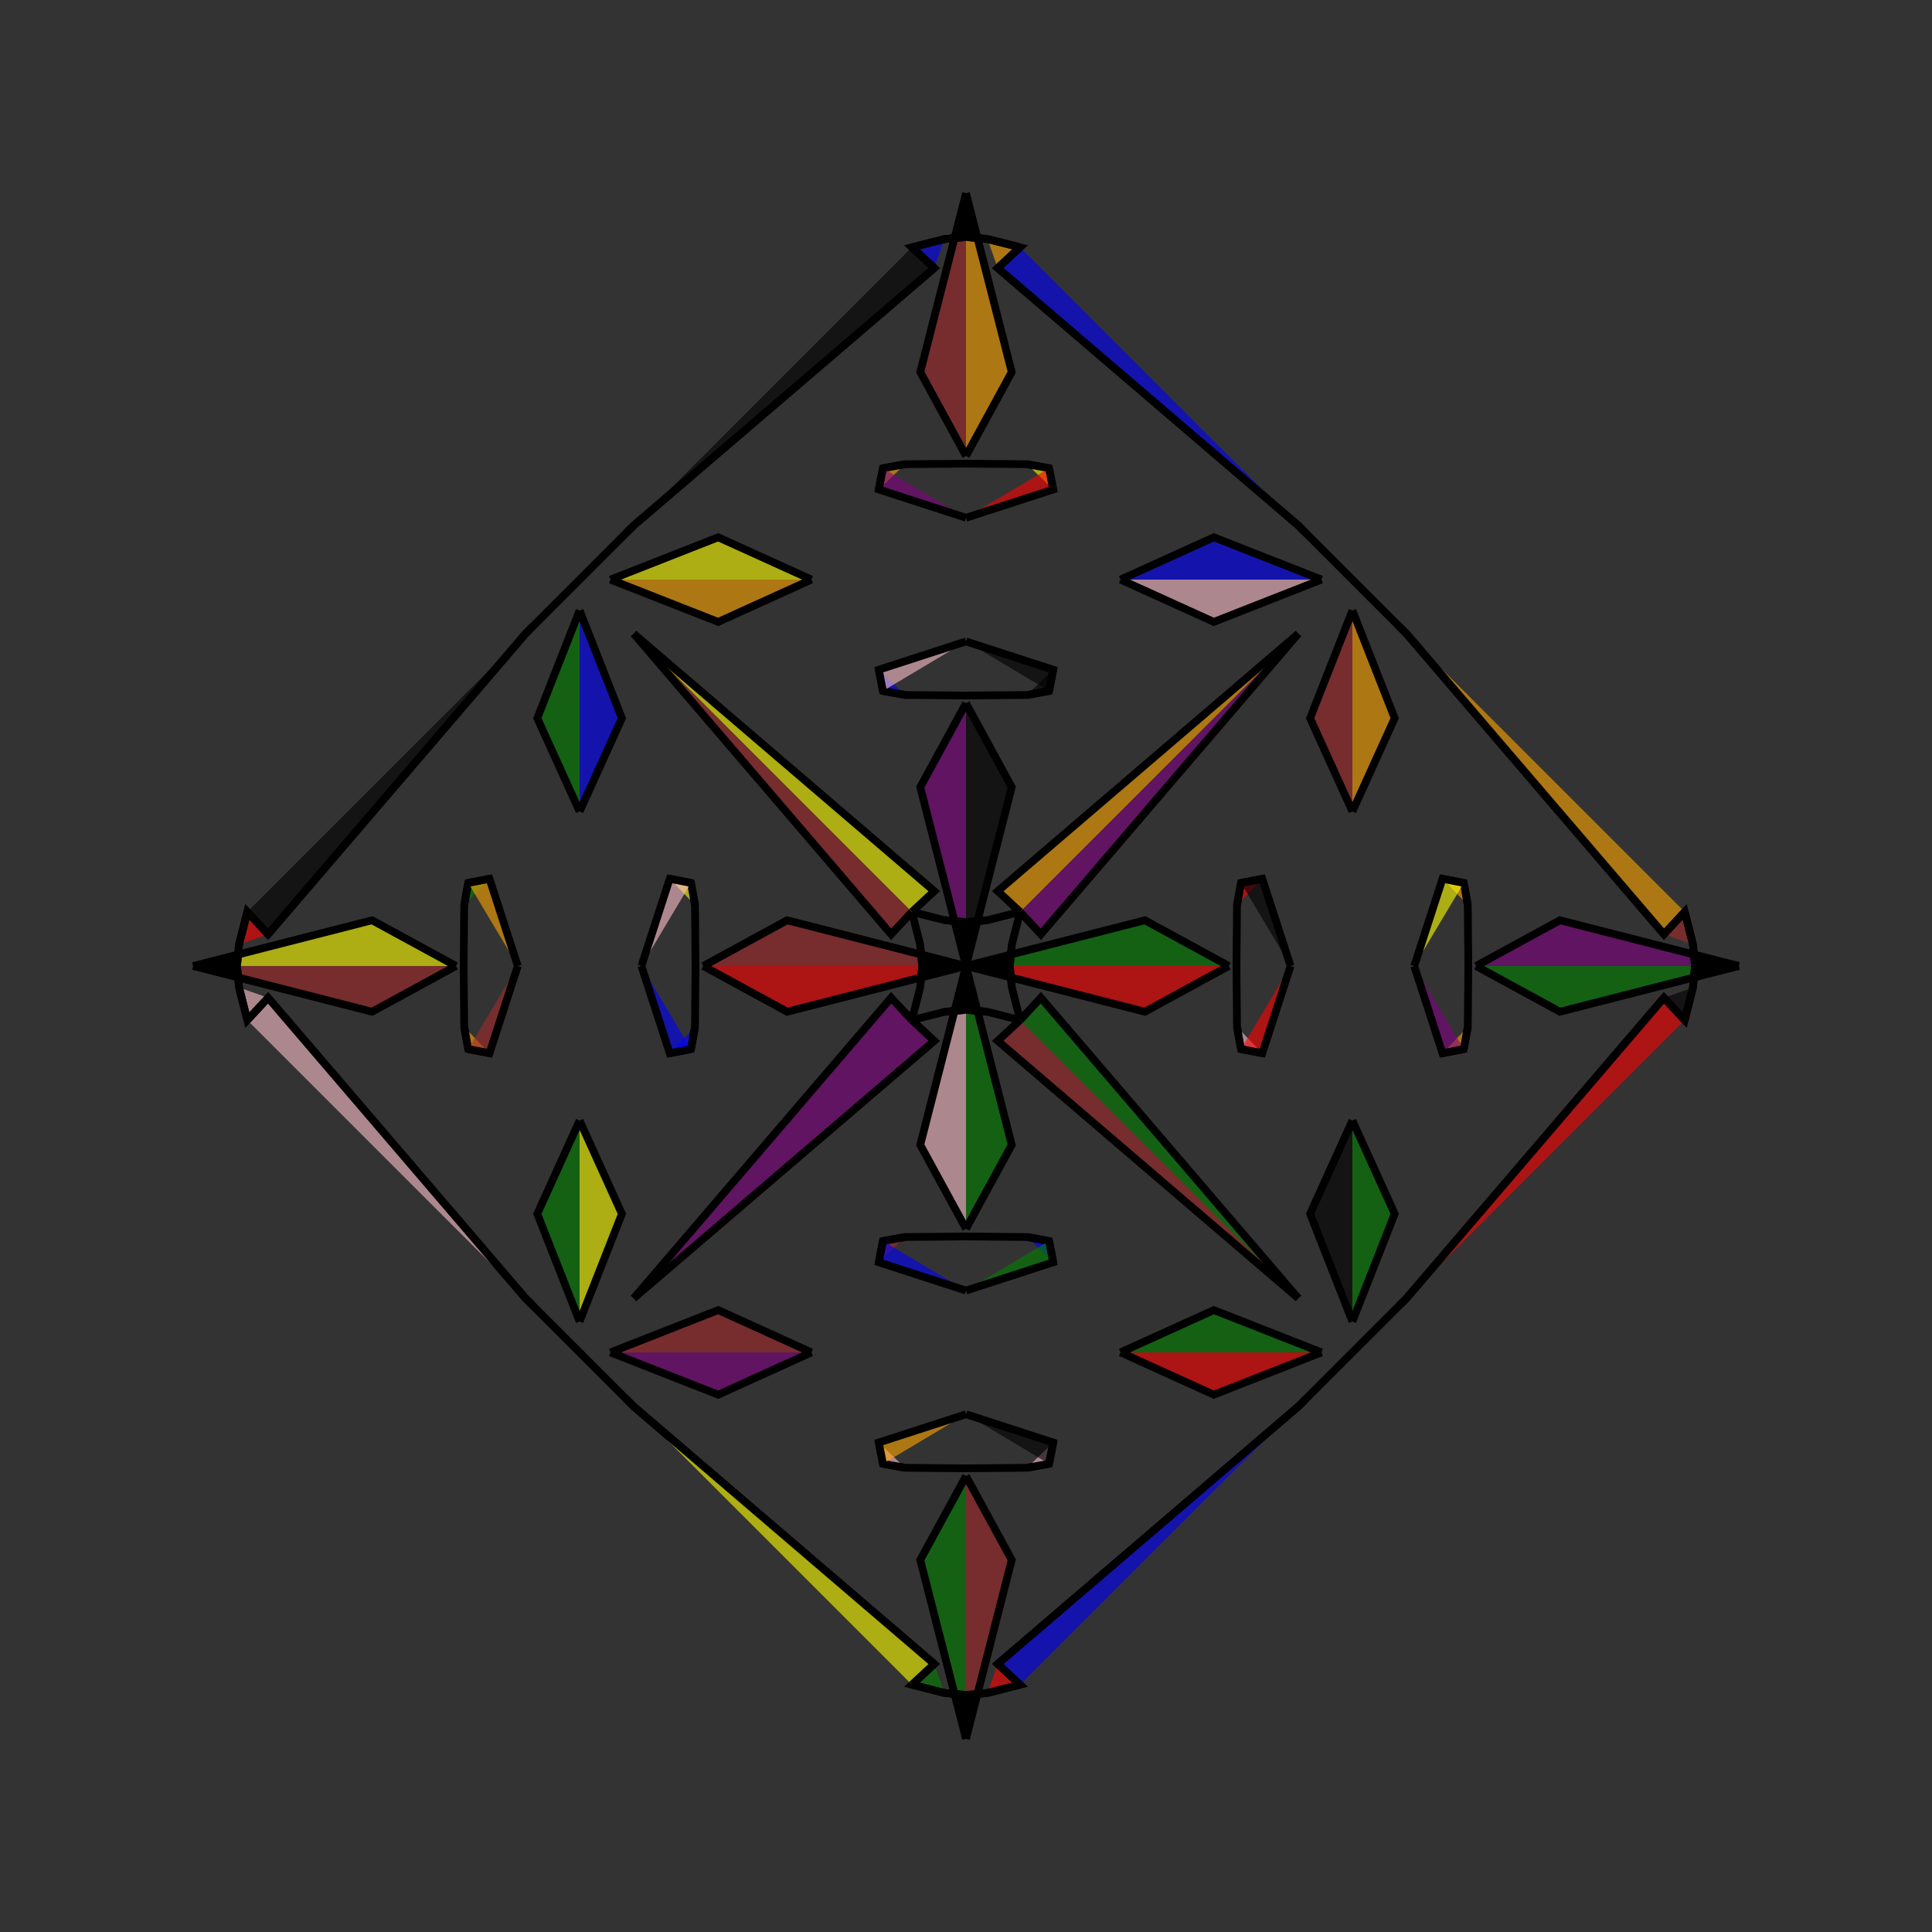 <?xml version="1.0" encoding="UTF-8"?>
<svg xmlns="http://www.w3.org/2000/svg" xmlns:xlink="http://www.w3.org/1999/xlink"
     width="250" height="250" viewBox="-125.0 -125.0 250 250">
<rect x="-125.0" y="-125.0" width="250" height="250" fill="#333333" stroke="none"/>
<defs>
</defs>
<path d="M0.0,-0.0 L23.145,-5.918 L34.0,-0.0" fill="green" fill-opacity="0.6" stroke="black" stroke-width="1" />
<path d="M0.0,-0.0 L23.145,5.918 L34.0,-0.0" fill="red" fill-opacity="0.6" stroke="black" stroke-width="1" />
<path d="M35.0,-0.0 L35.069,-7.889 L35.589,-10.752" fill="blue" fill-opacity="0.6" stroke="black" stroke-width="1" />
<path d="M35.0,-0.0 L35.069,7.889 L35.589,10.752" fill="yellow" fill-opacity="0.6" stroke="black" stroke-width="1" />
<path d="M35.069,-7.889 L35.589,-10.752 L38.338,-11.286" fill="red" fill-opacity="0.6" stroke="black" stroke-width="1" />
<path d="M35.069,7.889 L35.589,10.752 L38.338,11.286" fill="pink" fill-opacity="0.6" stroke="black" stroke-width="1" />
<path d="M35.589,-10.752 L38.338,-11.286 L42.0,-0.0" fill="black" fill-opacity="0.6" stroke="black" stroke-width="1" />
<path d="M35.589,10.752 L38.338,11.286 L42.0,-0.0" fill="red" fill-opacity="0.6" stroke="black" stroke-width="1" />
<path d="M50.0,-20.0 L44.526,-32.068 L50.0,-46.0" fill="brown" fill-opacity="0.6" stroke="black" stroke-width="1" />
<path d="M50.0,20.0 L44.526,32.068 L50.0,46.0" fill="black" fill-opacity="0.6" stroke="black" stroke-width="1" />
<path d="M50.0,50.0 L44.0,56.0 L43.0,57.0" fill="pink" fill-opacity="0.6" stroke="black" stroke-width="1" />
<path d="M50.0,-50.0 L44.0,-56.0 L43.0,-57.0" fill="black" fill-opacity="0.6" stroke="black" stroke-width="1" />
<path d="M44.0,56.0 L43.0,57.0 L4.107,90.314" fill="purple" fill-opacity="0.6" stroke="black" stroke-width="1" />
<path d="M44.0,-56.0 L43.0,-57.0 L4.107,-90.314" fill="purple" fill-opacity="0.6" stroke="black" stroke-width="1" />
<path d="M43.0,-43.0 L9.686,-4.107 L7.0,-7.0" fill="purple" fill-opacity="0.6" stroke="black" stroke-width="1" />
<path d="M43.0,43.0 L9.686,4.107 L7.0,7.0" fill="green" fill-opacity="0.6" stroke="black" stroke-width="1" />
<path d="M4.107,90.314 L7.0,93.0 L2.787,94.066" fill="red" fill-opacity="0.6" stroke="black" stroke-width="1" />
<path d="M4.107,-90.314 L7.0,-93.0 L2.787,-94.066" fill="orange" fill-opacity="0.6" stroke="black" stroke-width="1" />
<path d="M7.0,-7.0 L5.934,-2.787 L5.712,-0.452" fill="black" fill-opacity="0.6" stroke="black" stroke-width="1" />
<path d="M7.0,7.0 L5.934,2.787 L5.712,0.452" fill="yellow" fill-opacity="0.6" stroke="black" stroke-width="1" />
<path d="M5.934,-2.787 L5.712,-0.452 L5.553,-0.44" fill="red" fill-opacity="0.6" stroke="black" stroke-width="1" />
<path d="M5.934,2.787 L5.712,0.452 L5.553,0.44" fill="green" fill-opacity="0.6" stroke="black" stroke-width="1" />
<path d="M5.712,-0.452 L5.553,-0.44 L2.358,-0.309" fill="black" fill-opacity="0.6" stroke="black" stroke-width="1" />
<path d="M5.712,0.452 L5.553,0.44 L2.358,0.309" fill="blue" fill-opacity="0.6" stroke="black" stroke-width="1" />
<path d="M5.553,-0.44 L2.358,-0.309 L0.0,-0.0" fill="black" fill-opacity="0.6" stroke="black" stroke-width="1" />
<path d="M5.553,0.44 L2.358,0.309 L0.0,-0.0" fill="blue" fill-opacity="0.6" stroke="black" stroke-width="1" />
<path d="M0.0,-0.0 L-23.145,-5.918 L-34.0,-0.0" fill="brown" fill-opacity="0.6" stroke="black" stroke-width="1" />
<path d="M0.0,-0.0 L-23.145,5.918 L-34.0,-0.0" fill="red" fill-opacity="0.6" stroke="black" stroke-width="1" />
<path d="M-35.0,-0.0 L-35.069,-7.889 L-35.589,-10.752" fill="orange" fill-opacity="0.6" stroke="black" stroke-width="1" />
<path d="M-35.0,-0.0 L-35.069,7.889 L-35.589,10.752" fill="pink" fill-opacity="0.6" stroke="black" stroke-width="1" />
<path d="M-35.069,-7.889 L-35.589,-10.752 L-38.338,-11.286" fill="yellow" fill-opacity="0.6" stroke="black" stroke-width="1" />
<path d="M-35.069,7.889 L-35.589,10.752 L-38.338,11.286" fill="blue" fill-opacity="0.6" stroke="black" stroke-width="1" />
<path d="M-35.589,-10.752 L-38.338,-11.286 L-42.0,-0.0" fill="pink" fill-opacity="0.6" stroke="black" stroke-width="1" />
<path d="M-35.589,10.752 L-38.338,11.286 L-42.0,-0.0" fill="blue" fill-opacity="0.6" stroke="black" stroke-width="1" />
<path d="M-50.0,-20.0 L-44.526,-32.068 L-50.0,-46.0" fill="blue" fill-opacity="0.6" stroke="black" stroke-width="1" />
<path d="M-50.0,20.0 L-44.526,32.068 L-50.0,46.0" fill="yellow" fill-opacity="0.6" stroke="black" stroke-width="1" />
<path d="M-50.0,50.0 L-44.0,56.0 L-43.0,57.0" fill="purple" fill-opacity="0.6" stroke="black" stroke-width="1" />
<path d="M-50.0,-50.0 L-44.0,-56.0 L-43.0,-57.0" fill="blue" fill-opacity="0.6" stroke="black" stroke-width="1" />
<path d="M-44.0,56.0 L-43.0,57.0 L-4.107,90.314" fill="yellow" fill-opacity="0.6" stroke="black" stroke-width="1" />
<path d="M-44.0,-56.0 L-43.0,-57.0 L-4.107,-90.314" fill="red" fill-opacity="0.6" stroke="black" stroke-width="1" />
<path d="M-43.0,-43.0 L-9.686,-4.107 L-7.0,-7.0" fill="brown" fill-opacity="0.6" stroke="black" stroke-width="1" />
<path d="M-43.0,43.0 L-9.686,4.107 L-7.0,7.0" fill="purple" fill-opacity="0.6" stroke="black" stroke-width="1" />
<path d="M-4.107,90.314 L-7.0,93.0 L-2.787,94.066" fill="green" fill-opacity="0.6" stroke="black" stroke-width="1" />
<path d="M-4.107,-90.314 L-7.0,-93.0 L-2.787,-94.066" fill="blue" fill-opacity="0.6" stroke="black" stroke-width="1" />
<path d="M-7.0,-7.0 L-5.934,-2.787 L-5.712,-0.452" fill="orange" fill-opacity="0.6" stroke="black" stroke-width="1" />
<path d="M-7.0,7.0 L-5.934,2.787 L-5.712,0.452" fill="purple" fill-opacity="0.6" stroke="black" stroke-width="1" />
<path d="M-5.934,-2.787 L-5.712,-0.452 L-5.553,-0.44" fill="orange" fill-opacity="0.6" stroke="black" stroke-width="1" />
<path d="M-5.934,2.787 L-5.712,0.452 L-5.553,0.44" fill="black" fill-opacity="0.6" stroke="black" stroke-width="1" />
<path d="M-5.712,-0.452 L-5.553,-0.44 L-2.358,-0.309" fill="yellow" fill-opacity="0.6" stroke="black" stroke-width="1" />
<path d="M-5.712,0.452 L-5.553,0.44 L-2.358,0.309" fill="purple" fill-opacity="0.6" stroke="black" stroke-width="1" />
<path d="M-5.553,-0.44 L-2.358,-0.309 L0.0,-0.0" fill="red" fill-opacity="0.6" stroke="black" stroke-width="1" />
<path d="M-5.553,0.44 L-2.358,0.309 L0.0,-0.0" fill="green" fill-opacity="0.6" stroke="black" stroke-width="1" />
<path d="M100.0,-0.0 L76.855,5.918 L66.0,-0.0" fill="green" fill-opacity="0.6" stroke="black" stroke-width="1" />
<path d="M100.0,-0.0 L76.855,-5.918 L66.0,-0.0" fill="purple" fill-opacity="0.6" stroke="black" stroke-width="1" />
<path d="M65.0,-0.0 L64.931,7.889 L64.411,10.752" fill="red" fill-opacity="0.6" stroke="black" stroke-width="1" />
<path d="M65.0,-0.0 L64.931,-7.889 L64.411,-10.752" fill="green" fill-opacity="0.6" stroke="black" stroke-width="1" />
<path d="M64.931,7.889 L64.411,10.752 L61.662,11.286" fill="orange" fill-opacity="0.6" stroke="black" stroke-width="1" />
<path d="M64.931,-7.889 L64.411,-10.752 L61.662,-11.286" fill="orange" fill-opacity="0.6" stroke="black" stroke-width="1" />
<path d="M64.411,10.752 L61.662,11.286 L58.0,-0.0" fill="purple" fill-opacity="0.6" stroke="black" stroke-width="1" />
<path d="M64.411,-10.752 L61.662,-11.286 L58.0,-0.0" fill="yellow" fill-opacity="0.6" stroke="black" stroke-width="1" />
<path d="M50.0,20.0 L55.474,32.068 L50.0,46.0" fill="green" fill-opacity="0.6" stroke="black" stroke-width="1" />
<path d="M50.0,-20.0 L55.474,-32.068 L50.0,-46.0" fill="orange" fill-opacity="0.6" stroke="black" stroke-width="1" />
<path d="M50.0,50.0 L56.0,44.0 L57.0,43.0" fill="pink" fill-opacity="0.6" stroke="black" stroke-width="1" />
<path d="M50.0,-50.0 L56.0,-44.0 L57.0,-43.0" fill="black" fill-opacity="0.6" stroke="black" stroke-width="1" />
<path d="M56.0,44.0 L57.0,43.0 L90.314,4.107" fill="black" fill-opacity="0.6" stroke="black" stroke-width="1" />
<path d="M56.0,-44.0 L57.0,-43.0 L90.314,-4.107" fill="black" fill-opacity="0.6" stroke="black" stroke-width="1" />
<path d="M57.0,43.0 L90.314,4.107 L93.0,7.0" fill="red" fill-opacity="0.6" stroke="black" stroke-width="1" />
<path d="M57.0,-43.0 L90.314,-4.107 L93.0,-7.0" fill="orange" fill-opacity="0.6" stroke="black" stroke-width="1" />
<path d="M90.314,4.107 L93.0,7.0 L94.066,2.787" fill="black" fill-opacity="0.6" stroke="black" stroke-width="1" />
<path d="M90.314,-4.107 L93.0,-7.0 L94.066,-2.787" fill="brown" fill-opacity="0.6" stroke="black" stroke-width="1" />
<path d="M93.0,7.0 L94.066,2.787 L94.288,0.452" fill="orange" fill-opacity="0.6" stroke="black" stroke-width="1" />
<path d="M93.0,-7.0 L94.066,-2.787 L94.288,-0.452" fill="orange" fill-opacity="0.6" stroke="black" stroke-width="1" />
<path d="M94.066,2.787 L94.288,0.452 L94.447,0.44" fill="brown" fill-opacity="0.6" stroke="black" stroke-width="1" />
<path d="M94.066,-2.787 L94.288,-0.452 L94.447,-0.44" fill="orange" fill-opacity="0.6" stroke="black" stroke-width="1" />
<path d="M94.288,0.452 L94.447,0.44 L97.642,0.309" fill="green" fill-opacity="0.6" stroke="black" stroke-width="1" />
<path d="M94.288,-0.452 L94.447,-0.44 L97.642,-0.309" fill="brown" fill-opacity="0.6" stroke="black" stroke-width="1" />
<path d="M94.447,0.44 L97.642,0.309 L100.0,-0.0" fill="orange" fill-opacity="0.6" stroke="black" stroke-width="1" />
<path d="M94.447,-0.44 L97.642,-0.309 L100.0,-0.0" fill="yellow" fill-opacity="0.6" stroke="black" stroke-width="1" />
<path d="M0.0,-0.0 L5.918,-23.145 L0.0,-34.0" fill="black" fill-opacity="0.6" stroke="black" stroke-width="1" />
<path d="M0.0,-0.0 L5.918,23.145 L0.0,34.0" fill="green" fill-opacity="0.6" stroke="black" stroke-width="1" />
<path d="M0.0,100.0 L5.918,76.855 L0.0,66.0" fill="brown" fill-opacity="0.6" stroke="black" stroke-width="1" />
<path d="M0.0,-100.0 L5.918,-76.855 L0.0,-66.0" fill="orange" fill-opacity="0.6" stroke="black" stroke-width="1" />
<path d="M0.0,-35.0 L7.889,-35.069 L10.752,-35.589" fill="red" fill-opacity="0.6" stroke="black" stroke-width="1" />
<path d="M0.0,35.0 L7.889,35.069 L10.752,35.589" fill="red" fill-opacity="0.6" stroke="black" stroke-width="1" />
<path d="M0.0,65.0 L7.889,64.931 L10.752,64.411" fill="black" fill-opacity="0.6" stroke="black" stroke-width="1" />
<path d="M0.0,-65.0 L7.889,-64.931 L10.752,-64.411" fill="pink" fill-opacity="0.6" stroke="black" stroke-width="1" />
<path d="M7.889,-35.069 L10.752,-35.589 L11.286,-38.338" fill="black" fill-opacity="0.6" stroke="black" stroke-width="1" />
<path d="M7.889,35.069 L10.752,35.589 L11.286,38.338" fill="blue" fill-opacity="0.6" stroke="black" stroke-width="1" />
<path d="M7.889,64.931 L10.752,64.411 L11.286,61.662" fill="pink" fill-opacity="0.6" stroke="black" stroke-width="1" />
<path d="M7.889,-64.931 L10.752,-64.411 L11.286,-61.662" fill="yellow" fill-opacity="0.6" stroke="black" stroke-width="1" />
<path d="M10.752,-35.589 L11.286,-38.338 L0.0,-42.0" fill="black" fill-opacity="0.6" stroke="black" stroke-width="1" />
<path d="M10.752,35.589 L11.286,38.338 L0.0,42.0" fill="green" fill-opacity="0.6" stroke="black" stroke-width="1" />
<path d="M10.752,64.411 L11.286,61.662 L0.0,58.0" fill="black" fill-opacity="0.6" stroke="black" stroke-width="1" />
<path d="M10.752,-64.411 L11.286,-61.662 L0.0,-58.0" fill="red" fill-opacity="0.6" stroke="black" stroke-width="1" />
<path d="M20.0,-50.0 L32.068,-44.526 L46.0,-50.0" fill="pink" fill-opacity="0.6" stroke="black" stroke-width="1" />
<path d="M20.0,50.0 L32.068,44.526 L46.0,50.0" fill="green" fill-opacity="0.6" stroke="black" stroke-width="1" />
<path d="M20.0,50.0 L32.068,55.474 L46.0,50.0" fill="red" fill-opacity="0.6" stroke="black" stroke-width="1" />
<path d="M20.0,-50.0 L32.068,-55.474 L46.0,-50.0" fill="blue" fill-opacity="0.6" stroke="black" stroke-width="1" />
<path d="M43.0,-43.0 L4.107,-9.686 L7.0,-7.0" fill="orange" fill-opacity="0.6" stroke="black" stroke-width="1" />
<path d="M43.0,43.0 L4.107,9.686 L7.0,7.0" fill="brown" fill-opacity="0.6" stroke="black" stroke-width="1" />
<path d="M43.0,57.0 L4.107,90.314 L7.0,93.0" fill="blue" fill-opacity="0.6" stroke="black" stroke-width="1" />
<path d="M43.0,-57.0 L4.107,-90.314 L7.0,-93.0" fill="blue" fill-opacity="0.6" stroke="black" stroke-width="1" />
<path d="M7.0,-7.0 L2.787,-5.934 L0.452,-5.712" fill="black" fill-opacity="0.6" stroke="black" stroke-width="1" />
<path d="M7.0,7.0 L2.787,5.934 L0.452,5.712" fill="orange" fill-opacity="0.6" stroke="black" stroke-width="1" />
<path d="M7.0,93.0 L2.787,94.066 L0.452,94.288" fill="brown" fill-opacity="0.6" stroke="black" stroke-width="1" />
<path d="M7.0,-93.0 L2.787,-94.066 L0.452,-94.288" fill="blue" fill-opacity="0.6" stroke="black" stroke-width="1" />
<path d="M2.787,-5.934 L0.452,-5.712 L0.44,-5.553" fill="red" fill-opacity="0.6" stroke="black" stroke-width="1" />
<path d="M2.787,5.934 L0.452,5.712 L0.44,5.553" fill="blue" fill-opacity="0.6" stroke="black" stroke-width="1" />
<path d="M2.787,94.066 L0.452,94.288 L0.44,94.447" fill="black" fill-opacity="0.6" stroke="black" stroke-width="1" />
<path d="M2.787,-94.066 L0.452,-94.288 L0.44,-94.447" fill="black" fill-opacity="0.6" stroke="black" stroke-width="1" />
<path d="M0.452,-5.712 L0.44,-5.553 L0.309,-2.358" fill="black" fill-opacity="0.6" stroke="black" stroke-width="1" />
<path d="M0.452,5.712 L0.44,5.553 L0.309,2.358" fill="pink" fill-opacity="0.6" stroke="black" stroke-width="1" />
<path d="M0.452,94.288 L0.44,94.447 L0.309,97.642" fill="green" fill-opacity="0.6" stroke="black" stroke-width="1" />
<path d="M0.452,-94.288 L0.44,-94.447 L0.309,-97.642" fill="brown" fill-opacity="0.6" stroke="black" stroke-width="1" />
<path d="M0.44,-5.553 L0.309,-2.358 L0.0,-0.0" fill="yellow" fill-opacity="0.6" stroke="black" stroke-width="1" />
<path d="M0.44,5.553 L0.309,2.358 L0.0,-0.0" fill="black" fill-opacity="0.6" stroke="black" stroke-width="1" />
<path d="M0.44,94.447 L0.309,97.642 L0.0,100.0" fill="green" fill-opacity="0.6" stroke="black" stroke-width="1" />
<path d="M0.44,-94.447 L0.309,-97.642 L0.0,-100.0" fill="orange" fill-opacity="0.6" stroke="black" stroke-width="1" />
<path d="M0.0,100.0 L-5.918,76.855 L0.0,66.0" fill="green" fill-opacity="0.6" stroke="black" stroke-width="1" />
<path d="M0.0,-0.0 L-5.918,-23.145 L0.0,-34.0" fill="purple" fill-opacity="0.6" stroke="black" stroke-width="1" />
<path d="M0.0,-0.0 L-5.918,23.145 L0.0,34.0" fill="pink" fill-opacity="0.6" stroke="black" stroke-width="1" />
<path d="M0.0,-100.0 L-5.918,-76.855 L0.0,-66.0" fill="brown" fill-opacity="0.6" stroke="black" stroke-width="1" />
<path d="M0.0,65.0 L-7.889,64.931 L-10.752,64.411" fill="yellow" fill-opacity="0.6" stroke="black" stroke-width="1" />
<path d="M0.0,-35.0 L-7.889,-35.069 L-10.752,-35.589" fill="blue" fill-opacity="0.6" stroke="black" stroke-width="1" />
<path d="M0.0,35.0 L-7.889,35.069 L-10.752,35.589" fill="brown" fill-opacity="0.6" stroke="black" stroke-width="1" />
<path d="M0.0,-65.0 L-7.889,-64.931 L-10.752,-64.411" fill="pink" fill-opacity="0.6" stroke="black" stroke-width="1" />
<path d="M-7.889,64.931 L-10.752,64.411 L-11.286,61.662" fill="pink" fill-opacity="0.6" stroke="black" stroke-width="1" />
<path d="M-7.889,-35.069 L-10.752,-35.589 L-11.286,-38.338" fill="blue" fill-opacity="0.6" stroke="black" stroke-width="1" />
<path d="M-7.889,35.069 L-10.752,35.589 L-11.286,38.338" fill="brown" fill-opacity="0.6" stroke="black" stroke-width="1" />
<path d="M-7.889,-64.931 L-10.752,-64.411 L-11.286,-61.662" fill="orange" fill-opacity="0.6" stroke="black" stroke-width="1" />
<path d="M-10.752,64.411 L-11.286,61.662 L0.0,58.0" fill="orange" fill-opacity="0.6" stroke="black" stroke-width="1" />
<path d="M-10.752,-35.589 L-11.286,-38.338 L0.0,-42.0" fill="pink" fill-opacity="0.6" stroke="black" stroke-width="1" />
<path d="M-10.752,35.589 L-11.286,38.338 L0.0,42.0" fill="blue" fill-opacity="0.6" stroke="black" stroke-width="1" />
<path d="M-10.752,-64.411 L-11.286,-61.662 L0.0,-58.0" fill="purple" fill-opacity="0.6" stroke="black" stroke-width="1" />
<path d="M-20.0,50.0 L-32.068,55.474 L-46.0,50.0" fill="purple" fill-opacity="0.6" stroke="black" stroke-width="1" />
<path d="M-20.0,-50.0 L-32.068,-44.526 L-46.0,-50.0" fill="orange" fill-opacity="0.6" stroke="black" stroke-width="1" />
<path d="M-20.0,50.0 L-32.068,44.526 L-46.0,50.0" fill="brown" fill-opacity="0.6" stroke="black" stroke-width="1" />
<path d="M-20.0,-50.0 L-32.068,-55.474 L-46.0,-50.0" fill="yellow" fill-opacity="0.6" stroke="black" stroke-width="1" />
<path d="M-43.0,57.0 L-4.107,90.314 L-7.0,93.0" fill="yellow" fill-opacity="0.6" stroke="black" stroke-width="1" />
<path d="M-43.0,-43.0 L-4.107,-9.686 L-7.0,-7.0" fill="yellow" fill-opacity="0.6" stroke="black" stroke-width="1" />
<path d="M-43.0,43.0 L-4.107,9.686 L-7.0,7.0" fill="purple" fill-opacity="0.6" stroke="black" stroke-width="1" />
<path d="M-43.0,-57.0 L-4.107,-90.314 L-7.0,-93.0" fill="black" fill-opacity="0.6" stroke="black" stroke-width="1" />
<path d="M-7.0,93.0 L-2.787,94.066 L-0.452,94.288" fill="pink" fill-opacity="0.6" stroke="black" stroke-width="1" />
<path d="M-7.0,-7.0 L-2.787,-5.934 L-0.452,-5.712" fill="pink" fill-opacity="0.6" stroke="black" stroke-width="1" />
<path d="M-7.0,7.0 L-2.787,5.934 L-0.452,5.712" fill="brown" fill-opacity="0.6" stroke="black" stroke-width="1" />
<path d="M-7.0,-93.0 L-2.787,-94.066 L-0.452,-94.288" fill="red" fill-opacity="0.6" stroke="black" stroke-width="1" />
<path d="M-2.787,94.066 L-0.452,94.288 L-0.44,94.447" fill="pink" fill-opacity="0.6" stroke="black" stroke-width="1" />
<path d="M-2.787,-5.934 L-0.452,-5.712 L-0.44,-5.553" fill="brown" fill-opacity="0.6" stroke="black" stroke-width="1" />
<path d="M-2.787,5.934 L-0.452,5.712 L-0.44,5.553" fill="green" fill-opacity="0.6" stroke="black" stroke-width="1" />
<path d="M-2.787,-94.066 L-0.452,-94.288 L-0.44,-94.447" fill="green" fill-opacity="0.6" stroke="black" stroke-width="1" />
<path d="M-0.452,94.288 L-0.44,94.447 L-0.309,97.642" fill="blue" fill-opacity="0.6" stroke="black" stroke-width="1" />
<path d="M-0.452,-5.712 L-0.44,-5.553 L-0.309,-2.358" fill="black" fill-opacity="0.6" stroke="black" stroke-width="1" />
<path d="M-0.452,5.712 L-0.44,5.553 L-0.309,2.358" fill="green" fill-opacity="0.6" stroke="black" stroke-width="1" />
<path d="M-0.452,-94.288 L-0.44,-94.447 L-0.309,-97.642" fill="black" fill-opacity="0.6" stroke="black" stroke-width="1" />
<path d="M-0.44,94.447 L-0.309,97.642 L0.0,100.0" fill="green" fill-opacity="0.6" stroke="black" stroke-width="1" />
<path d="M-0.44,-5.553 L-0.309,-2.358 L0.0,-0.0" fill="yellow" fill-opacity="0.6" stroke="black" stroke-width="1" />
<path d="M-0.44,5.553 L-0.309,2.358 L0.0,-0.0" fill="pink" fill-opacity="0.6" stroke="black" stroke-width="1" />
<path d="M-0.44,-94.447 L-0.309,-97.642 L0.0,-100.0" fill="black" fill-opacity="0.6" stroke="black" stroke-width="1" />
<path d="M-100.0,-0.0 L-76.855,-5.918 L-66.0,-0.0" fill="yellow" fill-opacity="0.6" stroke="black" stroke-width="1" />
<path d="M-100.0,-0.0 L-76.855,5.918 L-66.0,-0.0" fill="brown" fill-opacity="0.6" stroke="black" stroke-width="1" />
<path d="M-65.0,-0.0 L-64.931,-7.889 L-64.411,-10.752" fill="yellow" fill-opacity="0.6" stroke="black" stroke-width="1" />
<path d="M-65.0,-0.0 L-64.931,7.889 L-64.411,10.752" fill="green" fill-opacity="0.6" stroke="black" stroke-width="1" />
<path d="M-64.931,-7.889 L-64.411,-10.752 L-61.662,-11.286" fill="green" fill-opacity="0.6" stroke="black" stroke-width="1" />
<path d="M-64.931,7.889 L-64.411,10.752 L-61.662,11.286" fill="orange" fill-opacity="0.6" stroke="black" stroke-width="1" />
<path d="M-64.411,-10.752 L-61.662,-11.286 L-58.0,-0.0" fill="orange" fill-opacity="0.6" stroke="black" stroke-width="1" />
<path d="M-64.411,10.752 L-61.662,11.286 L-58.0,-0.0" fill="brown" fill-opacity="0.6" stroke="black" stroke-width="1" />
<path d="M-50.0,-20.0 L-55.474,-32.068 L-50.0,-46.0" fill="green" fill-opacity="0.6" stroke="black" stroke-width="1" />
<path d="M-50.0,20.0 L-55.474,32.068 L-50.0,46.0" fill="green" fill-opacity="0.6" stroke="black" stroke-width="1" />
<path d="M-50.0,-50.0 L-56.0,-44.0 L-57.0,-43.0" fill="orange" fill-opacity="0.6" stroke="black" stroke-width="1" />
<path d="M-50.0,50.0 L-56.0,44.0 L-57.0,43.0" fill="green" fill-opacity="0.6" stroke="black" stroke-width="1" />
<path d="M-56.0,-44.0 L-57.0,-43.0 L-90.314,-4.107" fill="black" fill-opacity="0.6" stroke="black" stroke-width="1" />
<path d="M-56.0,44.0 L-57.0,43.0 L-90.314,4.107" fill="yellow" fill-opacity="0.6" stroke="black" stroke-width="1" />
<path d="M-57.0,-43.0 L-90.314,-4.107 L-93.0,-7.0" fill="black" fill-opacity="0.6" stroke="black" stroke-width="1" />
<path d="M-57.0,43.0 L-90.314,4.107 L-93.0,7.0" fill="pink" fill-opacity="0.6" stroke="black" stroke-width="1" />
<path d="M-90.314,-4.107 L-93.0,-7.0 L-94.066,-2.787" fill="red" fill-opacity="0.6" stroke="black" stroke-width="1" />
<path d="M-90.314,4.107 L-93.0,7.0 L-94.066,2.787" fill="pink" fill-opacity="0.6" stroke="black" stroke-width="1" />
<path d="M-93.0,-7.0 L-94.066,-2.787 L-94.288,-0.452" fill="red" fill-opacity="0.6" stroke="black" stroke-width="1" />
<path d="M-93.0,7.0 L-94.066,2.787 L-94.288,0.452" fill="black" fill-opacity="0.6" stroke="black" stroke-width="1" />
<path d="M-94.066,-2.787 L-94.288,-0.452 L-94.447,-0.44" fill="black" fill-opacity="0.6" stroke="black" stroke-width="1" />
<path d="M-94.066,2.787 L-94.288,0.452 L-94.447,0.44" fill="purple" fill-opacity="0.6" stroke="black" stroke-width="1" />
<path d="M-94.288,-0.452 L-94.447,-0.44 L-97.642,-0.309" fill="black" fill-opacity="0.6" stroke="black" stroke-width="1" />
<path d="M-94.288,0.452 L-94.447,0.44 L-97.642,0.309" fill="red" fill-opacity="0.6" stroke="black" stroke-width="1" />
<path d="M-94.447,-0.44 L-97.642,-0.309 L-100.0,-0.0" fill="blue" fill-opacity="0.6" stroke="black" stroke-width="1" />
<path d="M-94.447,0.44 L-97.642,0.309 L-100.0,-0.0" fill="black" fill-opacity="0.6" stroke="black" stroke-width="1" />
</svg>